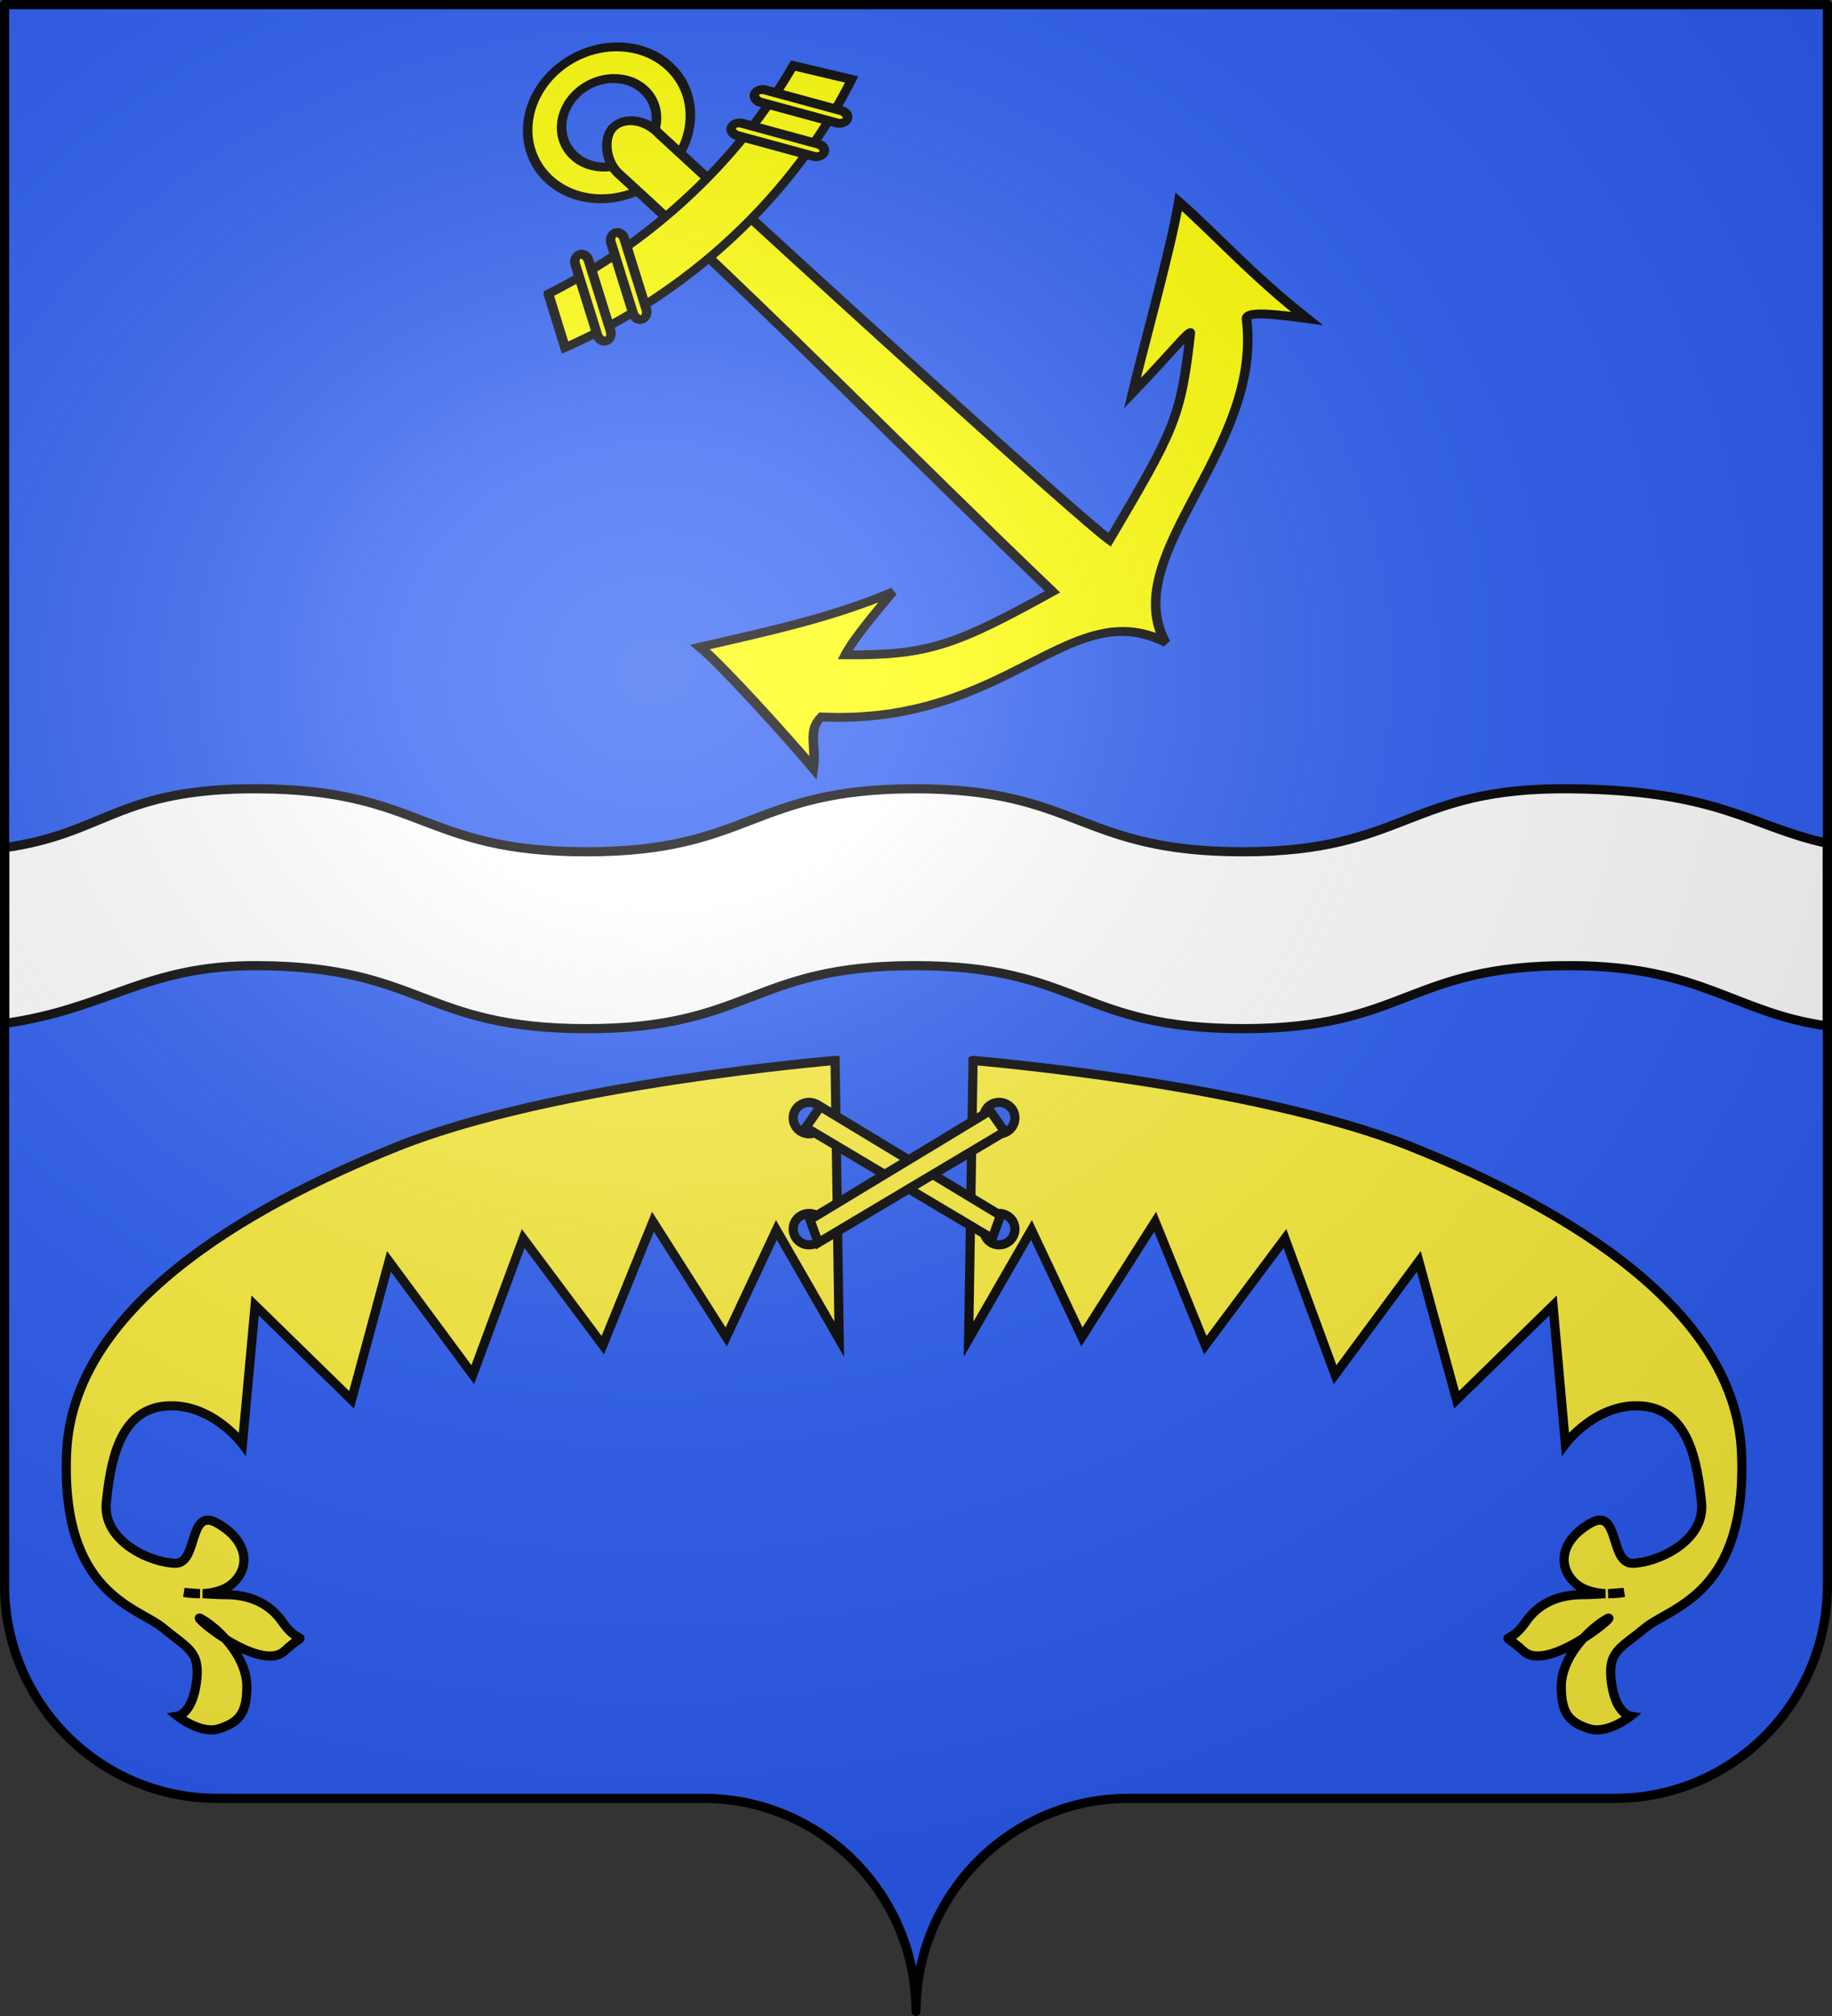<?xml version="1.0" encoding="UTF-8" standalone="no"?>
<svg
   xmlns:dc="http://purl.org/dc/elements/1.1/"
   xmlns:cc="http://creativecommons.org/ns#"
   xmlns:rdf="http://www.w3.org/1999/02/22-rdf-syntax-ns#"
   xmlns:svg="http://www.w3.org/2000/svg"
   xmlns="http://www.w3.org/2000/svg"
   xmlns:xlink="http://www.w3.org/1999/xlink"
   xmlns:sodipodi="http://sodipodi.sourceforge.net/DTD/sodipodi-0.dtd"
   xmlns:inkscape="http://www.inkscape.org/namespaces/inkscape"
   height="660"
   width="600"
   version="1.0"
   id="svg2"
   sodipodi:version="0.32"
   inkscape:version="0.48.1 r9760"
   sodipodi:docname="Blason_Vide_Moderne_3D[1].svg"
   inkscape:output_extension="org.inkscape.output.svg.inkscape"
   sodipodi:modified="true">
  <rect width="100%" height="100%" fill="#333333" stroke="none"/>
  <sodipodi:namedview
     inkscape:window-height="637"
     inkscape:window-width="814"
     inkscape:pageshadow="2"
     inkscape:pageopacity="0.0"
     guidetolerance="10.0"
     gridtolerance="10.0"
     objecttolerance="10.0"
     borderopacity="1.0"
     bordercolor="#666666"
     pagecolor="#ffffff"
     id="base"
     showgrid="false"
     height="660px"
     inkscape:zoom="0.63484818"
     inkscape:cx="272.43441"
     inkscape:cy="366.67075"
     inkscape:window-x="107"
     inkscape:window-y="0"
     inkscape:current-layer="layer1"
     inkscape:window-maximized="0" />
  <desc
     id="desc4">Flag of Canton of Valais (Wallis)</desc>
  <defs
     id="defs6">
    <inkscape:perspective
       sodipodi:type="inkscape:persp3d"
       inkscape:vp_x="0 : 330 : 1"
       inkscape:vp_y="0 : 1000 : 0"
       inkscape:vp_z="600 : 330 : 1"
       inkscape:persp3d-origin="300 : 220 : 1"
       id="perspective30" />
    <linearGradient
       id="linearGradient2893">
      <stop
         style="stop-color:white;stop-opacity:0.314;"
         offset="0"
         id="stop2895" />
      <stop
         id="stop2897"
         offset="0.19"
         style="stop-color:white;stop-opacity:0.251;" />
      <stop
         style="stop-color:#6b6b6b;stop-opacity:0.125;"
         offset="0.6"
         id="stop2901" />
      <stop
         style="stop-color:black;stop-opacity:0.125;"
         offset="1"
         id="stop2899" />
    </linearGradient>
    <radialGradient
       inkscape:collect="always"
       xlink:href="#linearGradient2893"
       id="radialGradient2883"
       cx="203.198"
       cy="218.01"
       fx="203.198"
       fy="218.01"
       r="300"
       gradientTransform="matrix(1.36,0,0,1.355,-79.528,-87.645)"
       gradientUnits="userSpaceOnUse" />
    <linearGradient
       id="linearGradient2955">
      <stop
         style="stop-color:white;stop-opacity:0;"
         offset="0"
         id="stop2965" />
      <stop
         style="stop-color:black;stop-opacity:0.646;"
         offset="1"
         id="stop2959" />
    </linearGradient>
    <radialGradient
       inkscape:collect="always"
       xlink:href="#linearGradient2955"
       id="radialGradient2961"
       cx="225.524"
       cy="218.901"
       fx="225.524"
       fy="218.901"
       r="300"
       gradientTransform="matrix(-4.167939e-4,2.183,-1.884,-3.599562e-4,615.597,-289.121)"
       gradientUnits="userSpaceOnUse" />
    <polygon
       id="star"
       transform="scale(53,53)"
       points="0,-1 0.588,0.809 -0.951,-0.309 0.951,-0.309 -0.588,0.809 0,-1 " />
    <clipPath
       id="clip">
      <path
         d="M 0,-200 L 0,600 L 300,600 L 300,-200 L 0,-200 z "
         id="path10" />
    </clipPath>
    <radialGradient
       inkscape:collect="always"
       xlink:href="#linearGradient2955"
       id="radialGradient1911"
       gradientUnits="userSpaceOnUse"
       gradientTransform="matrix(-4.167939e-4,2.183,-1.884,-3.599562e-4,1395.597,-309.121)"
       cx="225.524"
       cy="218.901"
       fx="225.524"
       fy="218.901"
       r="300" />
    <radialGradient
       inkscape:collect="always"
       xlink:href="#linearGradient2955"
       id="radialGradient2928"
       cx="-483.508"
       cy="153.928"
       fx="-483.508"
       fy="153.928"
       r="300"
       gradientTransform="matrix(0,2.342,-2.291,0,562.913,1323.77)"
       gradientUnits="userSpaceOnUse" />
    <radialGradient
       inkscape:collect="always"
       xlink:href="#linearGradient2893"
       id="radialGradient11919"
       gradientUnits="userSpaceOnUse"
       gradientTransform="matrix(1.551,0,0,1.35,-227.894,-51.264)"
       cx="285.186"
       cy="200.448"
       fx="285.186"
       fy="200.448"
       r="300" />
    <radialGradient
       r="300"
       fy="226.331"
       fx="221.445"
       cy="226.331"
       cx="221.445"
       gradientTransform="matrix(1.353,0,0,1.349,-77.629,-85.747)"
       gradientUnits="userSpaceOnUse"
       id="radialGradient3163"
       xlink:href="#linearGradient2893-2"
       inkscape:collect="always" />
    <radialGradient
       r="300"
       fy="218.901"
       fx="225.524"
       cy="218.901"
       cx="225.524"
       gradientTransform="matrix(0,1.386,-1.323,-5.741131e-8,-158.082,-109.541)"
       gradientUnits="userSpaceOnUse"
       id="radialGradient2871"
       xlink:href="#linearGradient2955-1"
       inkscape:collect="always" />
    <radialGradient
       r="300"
       fy="218.901"
       fx="225.524"
       cy="218.901"
       cx="225.524"
       gradientTransform="matrix(0,1.749,-1.593,-1.049767e-7,551.788,-191.29)"
       gradientUnits="userSpaceOnUse"
       id="radialGradient2865"
       xlink:href="#linearGradient2955-1"
       inkscape:collect="always" />
    <radialGradient
       r="300"
       fy="218.901"
       fx="225.524"
       cy="218.901"
       cx="225.524"
       gradientTransform="matrix(-4.167939e-4,2.183,-1.884,-3.599562e-4,615.597,-289.121)"
       gradientUnits="userSpaceOnUse"
       id="radialGradient1911-6"
       xlink:href="#linearGradient2955-1"
       inkscape:collect="always" />
    <clipPath
       id="clip-6">
      <path
         id="path10-3"
         d="M 0,-200 L 0,600 L 300,600 L 300,-200 L 0,-200 z " />
    </clipPath>
    <polygon
       points="0,-1 0.588,0.809 -0.951,-0.309 0.951,-0.309 -0.588,0.809 0,-1 "
       transform="scale(53,53)"
       id="star-2" />
    <radialGradient
       gradientUnits="userSpaceOnUse"
       gradientTransform="matrix(-4.167939e-4,2.183,-1.884,-3.599562e-4,615.597,-289.121)"
       r="300"
       fy="218.901"
       fx="225.524"
       cy="218.901"
       cx="225.524"
       id="radialGradient2961-4"
       xlink:href="#linearGradient2955-1"
       inkscape:collect="always" />
    <linearGradient
       id="linearGradient2955-1">
      <stop
         style="stop-color:#fd0000;stop-opacity:1;"
         offset="0"
         id="stop2867" />
      <stop
         id="stop2873"
         offset="0.5"
         style="stop-color:#e77275;stop-opacity:0.659;" />
      <stop
         id="stop2959-4"
         offset="1"
         style="stop-color:black;stop-opacity:0.323;" />
    </linearGradient>
    <linearGradient
       id="linearGradient2885">
      <stop
         style="stop-color:white;stop-opacity:1;"
         offset="0"
         id="stop2887" />
      <stop
         id="stop2891"
         offset="0.229"
         style="stop-color:white;stop-opacity:1;" />
      <stop
         style="stop-color:black;stop-opacity:1;"
         offset="1"
         id="stop2889" />
    </linearGradient>
    <linearGradient
       id="linearGradient2893-2">
      <stop
         id="stop2895-5"
         offset="0"
         style="stop-color:white;stop-opacity:0.314;" />
      <stop
         style="stop-color:white;stop-opacity:0.251;"
         offset="0.19"
         id="stop2897-5" />
      <stop
         id="stop2901-9"
         offset="0.6"
         style="stop-color:#6b6b6b;stop-opacity:0.125;" />
      <stop
         id="stop2899-1"
         offset="1"
         style="stop-color:black;stop-opacity:0.125;" />
    </linearGradient>
    <inkscape:perspective
       id="perspective35"
       inkscape:persp3d-origin="300 : 220 : 1"
       inkscape:vp_z="600 : 330 : 1"
       inkscape:vp_y="0 : 1000 : 0"
       inkscape:vp_x="0 : 330 : 1"
       sodipodi:type="inkscape:persp3d" />
    <radialGradient
       r="300"
       fy="226.331"
       fx="221.445"
       cy="226.331"
       cx="221.445"
       gradientTransform="matrix(1.353,0,0,1.349,-77.629,-85.747)"
       gradientUnits="userSpaceOnUse"
       id="radialGradient3163-7"
       xlink:href="#linearGradient2893-21"
       inkscape:collect="always" />
    <linearGradient
       id="linearGradient2893-21">
      <stop
         id="stop2895-6"
         offset="0"
         style="stop-color:white;stop-opacity:0.314;" />
      <stop
         style="stop-color:white;stop-opacity:0.251;"
         offset="0.19"
         id="stop2897-0" />
      <stop
         id="stop2901-8"
         offset="0.6"
         style="stop-color:#6b6b6b;stop-opacity:0.125;" />
      <stop
         id="stop2899-4"
         offset="1"
         style="stop-color:black;stop-opacity:0.125;" />
    </linearGradient>
    <inkscape:perspective
       id="perspective121"
       inkscape:persp3d-origin="300 : 220 : 1"
       inkscape:vp_z="600 : 330 : 1"
       inkscape:vp_y="0 : 1000 : 0"
       inkscape:vp_x="0 : 330 : 1"
       sodipodi:type="inkscape:persp3d" />
  </defs>
  <g
     inkscape:groupmode="layer"
     id="layer1"
     inkscape:label="Fond écu">
    <path
       id="path2014"
       style="fill:#2b5df2;fill-opacity:1;fill-rule:nonzero;stroke:none;stroke-width:5;stroke-linecap:round;stroke-linejoin:round;stroke-miterlimit:4;stroke-dashoffset:0;stroke-opacity:1"
       d="M 300,658.499 C 300,619.995 331.203,588.746 369.65,588.746 C 408.097,588.746 490.403,588.746 528.85,588.746 C 567.297,588.746 598.5,557.496 598.5,518.992 L 598.5,1.5 L 1.5,1.5 L 1.5,518.992 C 1.5,557.496 32.703,588.746 71.15,588.746 C 109.597,588.746 191.903,588.746 230.35,588.746 C 268.797,588.746 300,619.995 300,658.499 z "
       sodipodi:nodetypes="cssccccssc" />
    <g
       inkscape:label="Meubles"
       id="layer4-9"
       transform="translate(-4.667,139.48)"
       style="fill:#fcef3c">
      <g
         transform="matrix(3.325,0,0,3.325,-105.153,-129.683)"
         style="fill:#fcef3c;stroke:#000000;stroke-width:0.902;stroke-opacity:1"
         id="g2216">
        <path
           style="fill:#fcef3c;fill-rule:evenodd;stroke:#000000;stroke-width:0.902;stroke-linecap:butt;stroke-linejoin:miter;stroke-opacity:1"
           d="m 115.281,101.469 c 0,0 -27.626,2.282 -43.094,8.469 -15.468,6.187 -31.975,16.07 -32.594,30.094 -0.619,14.024 7.025,15.25 9.5,17.312 2.475,2.062 3.694,2.281 3.281,5.375 -0.412,3.094 -1.844,3.312 -1.844,3.312 10e-7,0 2.269,1.837 4.125,1.219 1.856,-0.619 2.688,-1.444 2.688,-4.125 10e-7,-1.676 -0.894,-3.333 -2.062,-4.656 1.962,1.218 4.508,2.295 5.75,1.156 2.475,-2.269 1.669,-0.194 -0.188,-2.875 -1.856,-2.681 -4.75,-2.688 -5.781,-2.688 -0.454,0 -1.294,-0.049 -2.062,-0.094 1.031,-0.052 2.269,-0.331 3.094,-1.156 1.65,-1.65 1.231,-4.131 -1.656,-5.781 -2.887,-1.65 -1.856,3.938 -4.125,3.938 -2.269,0 -7.225,-2.082 -6.812,-6 0.412,-3.918 1.244,-9.056 5.781,-9.469 4.537,-0.412 7.625,3.719 7.625,3.719 l 1.25,-13.625 9.5,9.281 3.688,-13.625 8.25,11.156 L 84.562,119 l 7.844,10.5 4.938,-12.156 7.219,11.344 4.938,-10.531 6.188,10.75 -0.406,-27.438 z m -2.562,4.125 c 0.854,0 1.531,0.677 1.531,1.531 0,0.854 -0.677,1.562 -1.531,1.562 -0.854,0 -1.562,-0.709 -1.562,-1.562 0,-0.854 0.709,-1.531 1.562,-1.531 z m 0,10.938 c 0.854,0 1.531,0.677 1.531,1.531 0,0.854 -0.677,1.562 -1.531,1.562 -0.854,0 -1.562,-0.709 -1.562,-1.562 0,-0.854 0.709,-1.531 1.562,-1.531 z m -61.562,37.312 c 0,0 0.712,0.073 1.562,0.125 -0.889,0.013 -1.562,-0.125 -1.562,-0.125 z m 1.5,2.531 c 4.7e-4,-0.02 0.014,-0.017 0.062,0 0.057,0.02 0.152,0.079 0.281,0.156 0.751,0.451 1.532,1.111 2.219,1.875 -1.454,-0.912 -2.566,-1.894 -2.562,-2.031 z"
           id="path2161"
           inkscape:connector-curvature="0" />
        <path
           style="fill:#fcef3c;fill-rule:evenodd;stroke:#000000;stroke-width:0.902;stroke-linecap:butt;stroke-linejoin:miter;stroke-opacity:1"
           d="m 128.875,101.469 -0.438,27.438 6.188,-10.75 4.969,10.531 7.219,-11.344 4.938,12.156 7.844,-10.5 4.938,13.406 8.25,-11.156 3.719,13.625 9.5,-9.281 1.219,13.625 c 0,0 3.088,-4.131 7.625,-3.719 4.537,0.412 5.369,5.55 5.781,9.469 0.412,3.918 -4.544,6 -6.812,6 -2.269,0 -1.238,-5.587 -4.125,-3.938 -2.887,1.65 -3.275,4.131 -1.625,5.781 0.825,0.825 2.063,1.105 3.094,1.156 -0.768,0.045 -1.609,0.094 -2.062,0.094 -1.031,0 -3.925,0.006 -5.781,2.688 -1.856,2.681 -2.694,0.606 -0.219,2.875 1.28,1.174 3.922,-0.021 5.906,-1.281 0.672,-0.735 1.427,-1.375 2.156,-1.812 0.995,-0.597 -0.305,0.637 -2.156,1.812 -1.227,1.343 -2.188,3.049 -2.188,4.781 0,2.681 0.831,3.506 2.688,4.125 1.856,0.619 4.125,-1.219 4.125,-1.219 0,0 -1.463,-0.219 -1.875,-3.312 -0.412,-3.094 0.838,-3.313 3.312,-5.375 2.475,-2.062 10.119,-3.289 9.5,-17.312 -0.619,-14.024 -17.126,-23.907 -32.594,-30.094 -15.467,-6.187 -43.094,-8.469 -43.094,-8.469 z m 2.562,4.125 c 0.854,0 1.563,0.677 1.562,1.531 0,0.854 -0.709,1.562 -1.562,1.562 -0.854,0 -1.531,-0.709 -1.531,-1.562 0,-0.854 0.677,-1.531 1.531,-1.531 z m 0,10.938 c 0.854,0 1.563,0.677 1.562,1.531 0,0.854 -0.709,1.562 -1.562,1.562 -0.854,0 -1.531,-0.709 -1.531,-1.562 0,-0.854 0.677,-1.531 1.531,-1.531 z M 193,153.844 c 0,0 -0.674,0.138 -1.562,0.125 0.851,-0.052 1.562,-0.125 1.562,-0.125 z"
           id="path2174"
           inkscape:connector-curvature="0" />
      </g>
      <g
         transform="matrix(3.325,0,0,3.325,-105.153,-129.683)"
         style="fill:#fcef3c;stroke-width:0.902"
         id="g2212">
        <path
           style="fill:#fcef3c;fill-rule:evenodd;stroke:#000000;stroke-width:0.902;stroke-linecap:butt;stroke-linejoin:miter;stroke-opacity:1"
           d="m 112.397,108.066 18.355,10.93 0.825,-2.269 -17.736,-10.724 -1.444,2.062 z"
           id="path2180"
           inkscape:connector-curvature="0" />
        <path
           id="path2182"
           d="m 131.989,108.479 -18.355,10.93 -0.825,-2.269 17.736,-10.724 1.444,2.062 z"
           style="fill:#fcef3c;fill-rule:evenodd;stroke:#000000;stroke-width:0.902;stroke-linecap:butt;stroke-linejoin:miter;stroke-opacity:1"
           inkscape:connector-curvature="0" />
      </g>
    </g>
    <g
       id="g36069"
       transform="translate(-0.084,96.201)">
      <g
         style="display:inline"
         inkscape:label="Fond écu"
         id="layer3-8">
        <path
           sodipodi:nodetypes="cccssssccccsssc"
           id="path5631"
           d="M 84.719,162.031 C 38.645,161.768 34.885,176.676 1.584,181.312 l 0,57.562 C 36.198,233.89 47.654,219.713 84.719,219.938 c 53.739,0.326 53.729,20.625 107.469,20.625 53.74,0 53.76,-20.625 107.5,-20.625 53.74,0 53.729,20.625 107.469,20.625 53.74,0 53.729,-20.806 107.469,-20.625 42.993,0.149 53.38,15.514 83.959,19.75 0,-54.774 0,-31.264 0,-59.781 -25.423,-5.544 -34.993,-17.294 -83.959,-17.875 -53.738,-0.621 -53.729,20.625 -107.469,20.625 -53.74,0 -53.729,-20.625 -107.469,-20.625 -53.74,0 -53.76,20.625 -107.5,20.625 -53.74,0 -53.729,-20.318 -107.469,-20.625 z"
           style="fill:#ffffff;fill-opacity:1;fill-rule:evenodd;stroke:#000000;stroke-width:3;stroke-linecap:butt;stroke-linejoin:miter;stroke-miterlimit:4;stroke-opacity:1;stroke-dasharray:none;display:inline"
           inkscape:connector-curvature="0" />
      </g>
      <g
         inkscape:label="Meubles"
         id="layer4-1" />
      <g
         inkscape:label="Reflet final"
         id="layer2-7" />
      <g
         inkscape:label="Contour final"
         id="layer1-0" />
    </g>
    <g
       transform="matrix(1.646,-1.536,1.317,1.229,12.872,107.729)"
       id="layer1-9"
       inkscape:label="Calque 1"
       style="stroke:#000000;stroke-opacity:1;stroke-width:1.492;stroke-miterlimit:4;stroke-dasharray:none">
      <g
         transform="matrix(0.697,0,0,0.789,24.818,26.24)"
         id="g3661"
         style="stroke:#000000;stroke-opacity:1;stroke-width:2.011;stroke-miterlimit:4;stroke-dasharray:none">
        <path
           style="fill:#ffff00;fill-opacity:1;fill-rule:evenodd;stroke:#000000;stroke-width:2.011;stroke-miterlimit:4;stroke-opacity:1;stroke-dasharray:none"
           d="m 77.247,4.495 c -9.503,0 -17.215,7.712 -17.215,17.215 0,9.503 7.712,17.215 17.215,17.215 9.503,0 17.215,-7.712 17.215,-17.215 0,-9.503 -7.712,-17.215 -17.215,-17.215 z m 0,7.178 c 5.543,0 10.049,4.494 10.049,10.037 8e-6,5.543 -4.506,10.049 -10.049,10.049 -5.543,0 -10.037,-4.506 -10.037,-10.049 -3e-6,-5.543 4.494,-10.037 10.037,-10.037 z"
           id="path9478"
           inkscape:connector-curvature="0" />
        <path
           style="fill:#ffff00;fill-opacity:1;fill-rule:evenodd;stroke:#000000;stroke-width:2.011;stroke-miterlimit:4;stroke-opacity:1;stroke-dasharray:none"
           d="m 77.259,23.134 c -3.022,0 -6.414,4.392 -6.418,8.563 0.575,46.406 -1.509,92.694 -1.995,139.072 -22.057,-6.255 -27.487,-8.838 -39.232,-22.035 3.465,-1.36 10.736,-2.344 16.444,-3.113 -12.672,-5.22 -24.277,-13.269 -35.97,-21.082 0.355,6.747 -1.294,28.39 -2.359,38.348 3.904,-3.336 4.851,-7.265 8.938,-7.464 25.164,30.697 53.81,18.471 60.452,41.14 l 0.261,0 c 7.058,-21.775 43.346,-16.771 60.916,-41.349 1.124,-1.572 5.377,4.697 8.639,9.507 -1.234,-16.973 -0.138,-28.383 -0.447,-39.901 -7.642,6.23 -27.693,19.253 -35.911,25.03 11.75,-0.723 18.386,-1.824 17.448,-0.984 -14.399,12.904 -17.176,13.812 -43.087,22.124 -1.013,-9.108 -1.956,-87.383 -2.219,-139.516 0.003,-0.035 -0.002,-0.071 0,-0.107 0.014,-0.22 0.024,-0.439 0.024,-0.664 0,-4.177 -2.456,-7.569 -5.481,-7.569 z"
           id="path11290"
           sodipodi:nodetypes="ccccccccccscccsccssc"
           inkscape:connector-curvature="0" />
        <g
           style="fill:#ffff00;fill-opacity:1;stroke:#000000;stroke-width:5.298;stroke-miterlimit:4;stroke-opacity:1;stroke-dasharray:none"
           id="g12214"
           transform="matrix(0.38,0,0,0.38,-255.084,-53.841)">
          <path
             id="path9483"
             d="m 782.969,249.656 -15.375,30.781 c 33.274,13.14 69.509,20.375 107.438,20.375 38.177,0 74.641,-7.321 108.094,-20.625 l -16.406,-30.406 c -28.844,9.507 -59.672,14.656 -91.688,14.656 -32.156,0 -63.11,-5.194 -92.062,-14.781 z"
             style="fill:#ffff00;fill-opacity:1;fill-rule:evenodd;stroke:#000000;stroke-width:5.298;stroke-miterlimit:4;stroke-opacity:1;stroke-dasharray:none;display:inline"
             inkscape:connector-curvature="0" />
          <rect
             rx="5.277"
             ry="4.897"
             transform="matrix(-0.896,0.445,0.445,0.896,0,0)"
             y="638.881"
             x="-736.609"
             height="55.421"
             width="7.557"
             id="rect11286"
             style="fill:#ffff00;fill-opacity:1;fill-rule:evenodd;stroke:#000000;stroke-width:5.298;stroke-miterlimit:4;stroke-opacity:1;stroke-dasharray:none;display:inline" />
          <rect
             rx="5.277"
             ry="4.897"
             transform="matrix(-0.896,0.445,0.445,0.896,0,0)"
             y="633.699"
             x="-714.484"
             height="55.421"
             width="7.557"
             id="rect11288"
             style="fill:#ffff00;fill-opacity:1;fill-rule:evenodd;stroke:#000000;stroke-width:5.298;stroke-miterlimit:4;stroke-opacity:1;stroke-dasharray:none;display:inline" />
          <rect
             rx="5.277"
             ry="4.897"
             transform="matrix(0.896,0.445,-0.445,0.896,0,0)"
             y="-141.028"
             x="830.742"
             height="55.421"
             width="7.557"
             id="rect10397"
             style="fill:#ffff00;fill-opacity:1;fill-rule:evenodd;stroke:#000000;stroke-width:5.298;stroke-miterlimit:4;stroke-opacity:1;stroke-dasharray:none" />
          <rect
             rx="5.277"
             ry="4.897"
             transform="matrix(0.896,0.445,-0.445,0.896,0,0)"
             y="-146.211"
             x="852.867"
             height="55.421"
             width="7.557"
             id="rect11284"
             style="fill:#ffff00;fill-opacity:1;fill-rule:evenodd;stroke:#000000;stroke-width:5.298;stroke-miterlimit:4;stroke-opacity:1;stroke-dasharray:none;display:inline" />
        </g>
      </g>
    </g>
  </g>
  <g
     inkscape:groupmode="layer"
     id="layer2"
     inkscape:label="Meubles"
     sodipodi:insensitive="true" />
  <g
     inkscape:groupmode="layer"
     id="layer3"
     inkscape:label="Reflet final"
     sodipodi:insensitive="true">
    <path
       id="path2875"
       style="fill:url(#radialGradient11919);fill-opacity:1;fill-rule:evenodd;stroke:none;stroke-width:3;stroke-linecap:butt;stroke-linejoin:miter;stroke-miterlimit:4;stroke-dasharray:none;stroke-opacity:1"
       d="M 1.5,1.5 L 1.5,518.991 C 1.5,557.496 32.703,588.746 71.15,588.746 C 109.597,588.746 191.903,588.746 230.35,588.746 C 268.797,588.745 300,619.996 300,658.5 C 300,619.996 331.203,588.746 369.65,588.746 C 408.097,588.745 490.403,588.746 528.85,588.746 C 567.297,588.746 598.5,557.496 598.5,518.991 L 598.5,1.5 L 1.5,1.5 z " />
  </g>
  <g
     inkscape:groupmode="layer"
     id="layer4"
     inkscape:label="Contour final"
     sodipodi:insensitive="true">
    <path
       id="path1572"
       style="fill:none;fill-opacity:1;fill-rule:nonzero;stroke:black;stroke-width:3;stroke-linecap:round;stroke-linejoin:round;stroke-miterlimit:4;stroke-dasharray:none;stroke-dashoffset:0;stroke-opacity:1"
       d="M 300,658.5 C 300,619.996 331.203,588.746 369.65,588.746 C 408.097,588.746 490.403,588.746 528.85,588.746 C 567.297,588.746 598.5,557.497 598.5,518.993 L 598.5,1.5 L 1.5,1.5 L 1.5,518.993 C 1.5,557.497 32.703,588.746 71.15,588.746 C 109.597,588.746 191.903,588.746 230.35,588.746 C 268.797,588.746 300,619.996 300,658.5 z "
       sodipodi:nodetypes="cssccccssc" />
  </g>
</svg>
